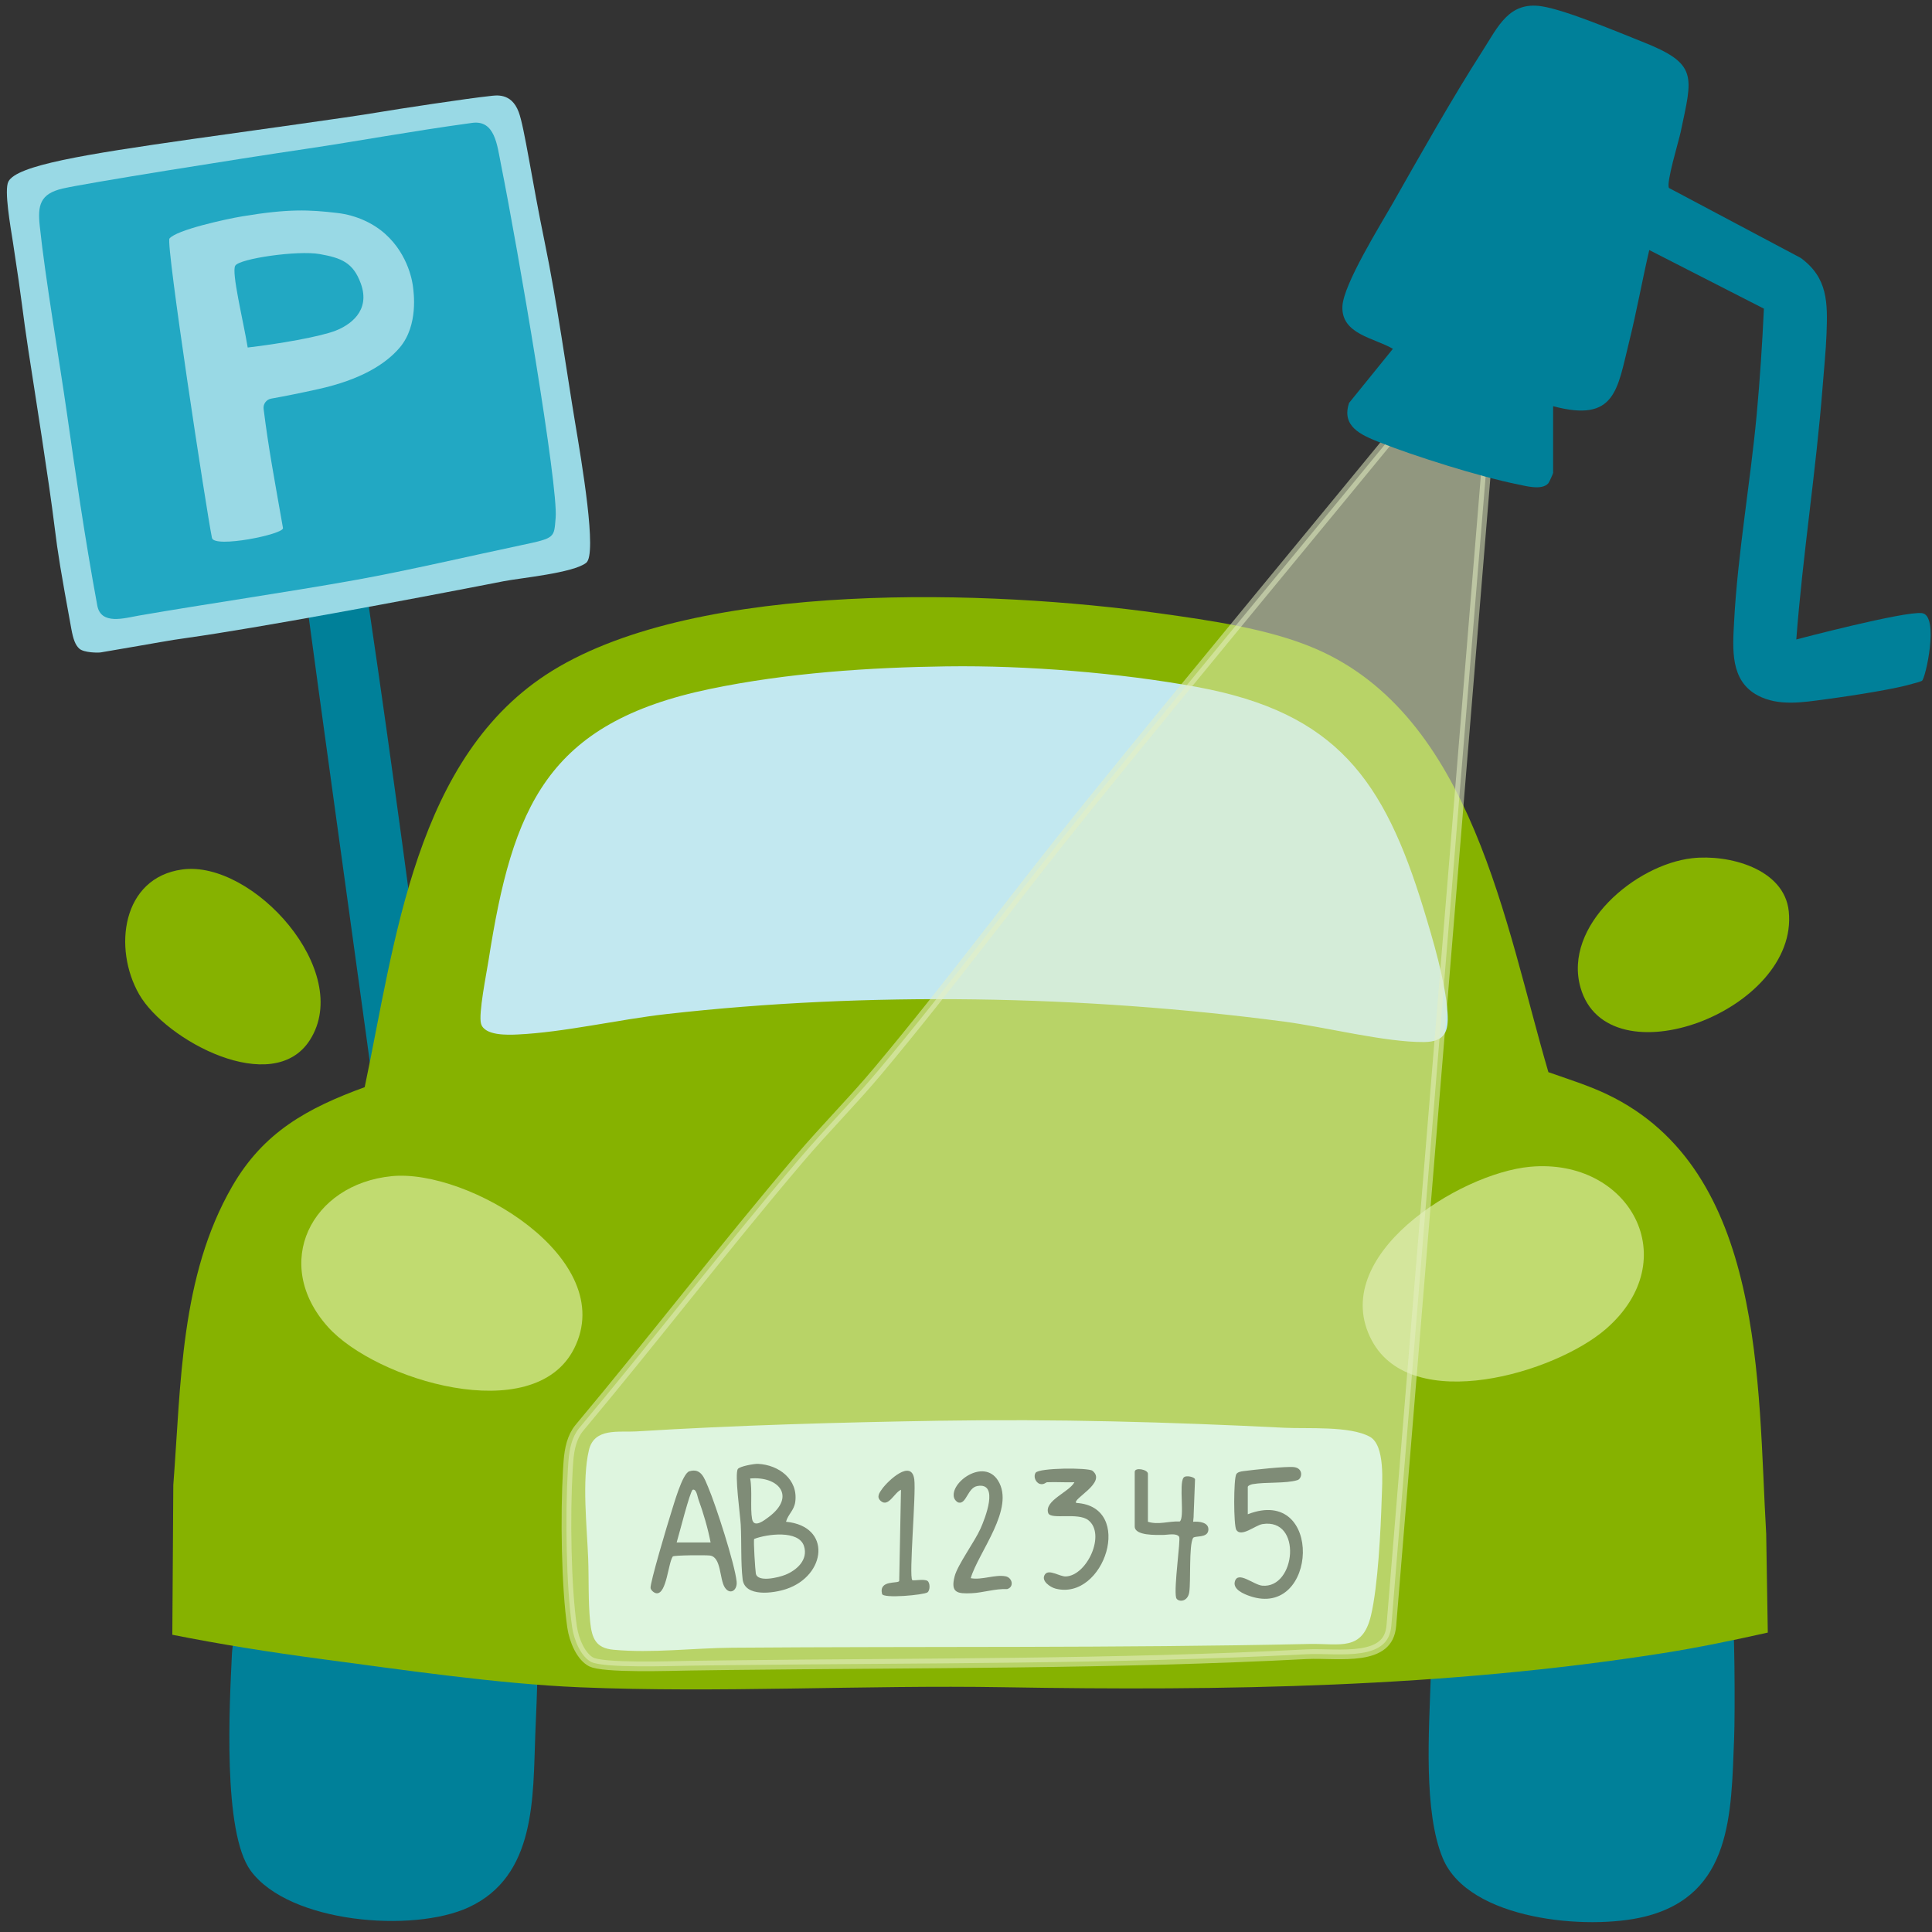 <svg width="200" height="200" viewBox="0 0 200 200" fill="none" xmlns="http://www.w3.org/2000/svg">
<rect x="0" y="0" width="200" height="200" fill="#333333" stroke="none"/>
<g clip-path="url(#clip0_8963_1043)">
<path d="M35.786 47.298C36.892 52.382 37.528 58.39 38.301 63.627C42.922 94.897 46.535 126.386 51.525 157.568C52.377 162.898 53.405 168.223 54.116 173.571C54.081 173.75 53.98 173.795 53.849 173.852C52.329 174.524 49.692 174.354 48.052 175.049L47.686 174.726C45.162 158.792 42.578 142.863 40.539 126.825C38.183 108.297 30.622 55.511 29.906 47.763C29.809 46.724 35.607 46.48 35.784 47.296L35.786 47.298Z" fill="#008099"/>
<path d="M0.868 18.796C1.744 17.12 8.587 16.009 19.904 14.395C26.24 13.491 35.97 12.169 39.025 11.649C41.073 11.3 48.397 10.185 50.701 9.944C51.285 9.883 52.923 9.535 53.695 11.595C54.293 13.191 55.041 18.562 56.393 25.104C57.641 31.14 58.731 38.931 59.512 43.606C60.228 47.891 61.834 57.333 60.69 58.255C59.367 59.32 53.877 59.828 52.151 60.166C42.011 62.151 26.537 65.028 19.418 66.027C17.164 66.343 17.171 66.391 10.441 67.535C10.139 67.587 8.681 67.569 8.214 67.151C7.799 66.779 7.582 66.184 7.385 65.108C6.297 59.165 5.989 57.321 5.649 54.53C5.074 49.835 3.602 40.592 2.927 36.203C2.333 32.334 2.335 31.528 1.343 25.102C1.092 23.482 0.408 19.677 0.868 18.795V18.796Z" fill="#99D9E5"/>
<path d="M10.069 62.676C8.766 55.629 7.74 48.468 6.943 42.882C6.146 37.297 4.685 28.81 4.114 23.38C3.894 21.286 4.12 20.063 6.49 19.517C8.861 18.97 24.417 16.48 31.904 15.376C36.736 14.663 42.43 13.604 48.879 12.721C51.23 12.399 51.462 15.024 51.844 16.931C53.668 26.062 57.804 50.341 57.521 53.6C57.34 55.675 57.535 55.686 53.906 56.449C48.927 57.496 42.178 59.072 36.966 60.01C29.716 61.315 21.551 62.483 14.37 63.727C12.901 63.981 10.45 64.744 10.069 62.678V62.676Z" fill="#22A8C3"/>
<path d="M42.763 29.765C42.722 29.347 42.342 26.428 39.884 24.222C38.684 23.146 36.95 22.283 34.903 22.045C32.023 21.711 29.906 21.593 25.083 22.395C23.352 22.683 18.262 23.802 17.544 24.693C17.141 25.197 21.377 52.927 21.941 55.682C22.165 56.779 29.407 55.305 29.294 54.664C28.381 49.446 27.817 46.544 27.289 42.329C27.224 41.823 27.57 41.355 28.073 41.265C29.43 41.026 31.093 40.692 32.971 40.275C37.315 39.312 39.918 37.709 41.386 35.974C43.352 33.65 42.804 30.17 42.763 29.765ZM34.726 34.237C33.127 34.858 28.854 35.604 25.642 35.974C25.171 33.13 23.943 28.194 24.353 27.504C24.791 26.766 30.821 25.9 33.081 26.3C35.324 26.697 36.552 27.165 37.349 29.345C38.403 32.234 36.157 33.682 34.726 34.237Z" fill="#99D9E5"/>
<path d="M41.325 160.705C49.088 161.211 54.837 164.061 55.208 166.209C55.904 170.241 55.577 175.364 55.417 179.443C55.16 186.048 55.528 194.218 48.49 197.457C42.758 200.097 29.951 199.101 25.951 193.656C23.024 189.672 23.765 176.354 24.007 171.268C24.079 169.753 25.001 164.562 26.123 163.515C27.153 162.555 31.989 160.096 41.325 160.704V160.705Z" fill="#008099"/>
<path d="M164.644 160.902C174.111 160.902 179.187 165.647 179.277 166.045C179.57 167.351 179.629 177.194 179.513 180.03C179.2 187.681 179.345 196.183 170.228 198.417C164.361 199.854 152.058 198.785 149.368 192.392C147.329 187.544 147.943 179.088 148.104 173.804C148.176 171.44 147.943 168.949 148.309 166.606C148.713 164.012 155.842 160.902 164.642 160.902H164.644Z" fill="#008099"/>
<path d="M183.004 169.004C179.411 169.807 175.807 170.559 172.162 171.132C149.557 174.699 126.717 175.049 103.909 174.662C89.388 174.415 74.445 175.271 60.001 174.667C51.495 174.311 41.621 172.851 33.1 171.72C28 171.043 22.851 170.226 17.839 169.229L17.941 153.726C18.747 143.265 18.649 132.138 24.038 122.809C27.278 117.198 31.802 114.717 37.752 112.543C40.914 97.563 42.931 78.214 57.186 69.426C72.476 60 102.712 61.063 120.069 63.497C125.247 64.222 131.336 65.078 136.132 67.133C152.421 74.115 155.843 95.865 160.29 110.99C162.322 111.708 164.429 112.36 166.375 113.29C182.789 121.129 181.932 143.383 182.836 158.79L183.002 169.002L183.004 169.004Z" fill="#86B200"/>
<path d="M18.879 90.006C26.161 89.027 36.627 100.535 32.082 107.661C28.263 113.647 17.154 107.722 14.407 102.938C11.686 98.199 12.606 90.849 18.881 90.006H18.879Z" fill="#86B200"/>
<path d="M175.177 88.841C178.901 88.421 184.707 89.892 185.172 94.336C186.252 104.652 166.399 112.066 163.611 102.225C161.799 95.828 169.288 89.507 175.177 88.841Z" fill="#86B200"/>
<path d="M98.107 68.981C106.206 68.87 115.975 69.653 123.944 71.122C138.327 73.775 143.281 80.721 147.369 94.091C148.33 97.234 149.639 101.625 149.85 104.857C149.974 106.755 149.598 107.854 147.415 107.872C143.425 107.908 137.176 106.314 132.949 105.758C112.147 103.022 89.866 102.62 69.001 104.975C64.034 105.536 58.411 106.866 53.561 107.091C52.551 107.137 50.166 107.228 49.799 105.981C49.505 104.989 50.363 100.763 50.571 99.432C53.056 83.509 56.606 74.824 73.522 71.315C81.521 69.655 89.955 69.09 98.107 68.978V68.981Z" fill="#C2E8F0"/>
<path d="M158.399 120.783C168.703 119.841 174.502 130.402 166.246 137.574C160.992 142.14 146.164 146.529 142.014 138.775C137.348 130.058 151.043 121.454 158.399 120.783Z" fill="#C1DB70"/>
<path d="M40.545 121.756C48.467 120.968 64.152 130.308 59.422 139.623C55.251 147.836 38.883 142.859 33.956 137.372C28.064 130.808 32.207 122.585 40.545 121.757V121.756Z" fill="#C1DB70"/>
<path d="M97.326 147.073C109.225 146.878 121.1 147.205 132.969 147.802C135.328 147.92 139.726 147.591 141.799 148.728C143.408 149.61 143.084 153.468 143.034 155.105C142.932 158.4 142.655 164.149 141.922 167.238C141.029 171.009 138.716 170.112 135.506 170.183C115.679 170.617 95.715 170.419 75.797 170.571C71.794 170.601 67.515 171.157 63.506 170.782C61.687 170.612 61.275 169.615 61.098 167.926C60.878 165.814 60.967 163.452 60.887 161.32C60.763 158.08 60.226 153.22 60.964 150.118C61.522 147.766 64.063 148.292 65.852 148.181C76.216 147.537 86.917 147.241 97.326 147.071V147.073Z" fill="#D7FAFF"/>
<path d="M81.367 157.531C81.584 156.749 82.205 156.361 82.325 155.471C82.636 153.153 80.633 151.647 78.477 151.538C78.074 151.518 76.567 151.792 76.382 152.071C76.033 152.596 76.63 156.869 76.681 157.826C76.776 159.595 76.676 161.758 76.875 163.475C77.093 165.364 80.083 164.938 81.41 164.49C85.531 163.098 86.127 157.989 81.367 157.531ZM77.854 157.238C77.648 156.109 77.895 154.286 77.657 153.052C80.635 152.794 82.402 154.921 79.593 157.029C79.129 157.376 78.039 158.252 77.854 157.238ZM81.304 163.021C80.601 163.307 78.418 163.841 78.243 162.889C78.182 162.549 77.978 159.461 78.074 159.311C79.387 158.802 82.69 158.359 83.231 160.055C83.68 161.465 82.491 162.542 81.304 163.021Z" fill="#0C1B21"/>
<path d="M76.255 163.723C76.066 161.89 74.102 155.816 73.319 153.976C72.927 153.052 72.592 151.928 71.355 152.31C70.628 152.535 69.728 155.825 69.459 156.652C69.148 157.616 67.245 163.973 67.348 164.408C67.407 164.651 67.742 164.938 68 164.938C69.013 164.942 69.164 161.833 69.647 161.123C69.837 160.989 73.006 160.973 73.475 161.027C74.685 161.166 74.469 163.477 75.034 164.336C75.572 165.151 76.35 164.635 76.255 163.723ZM70.048 159.674C70.263 158.993 71.438 154.31 71.71 154.22C72.093 154.093 72.2 154.939 72.293 155.194C72.807 156.602 73.283 158.218 73.561 159.674H70.048Z" fill="#0C1B21"/>
<path d="M129.171 156.754C137.045 153.707 136.433 167.656 129.37 165.222C128.744 165.006 127.601 164.527 127.834 163.711C128.155 162.578 129.782 164.063 130.659 164.147C134.154 164.477 134.847 157.101 130.683 157.774C129.952 157.892 128.489 159.177 127.984 158.377C127.693 157.914 127.691 153.064 127.984 152.6C128.121 152.385 128.454 152.324 128.693 152.294C129.698 152.16 133.144 151.776 133.959 151.876C134.944 151.997 134.808 153.066 134.312 153.221C133.121 153.593 130.998 153.4 129.66 153.641C129.496 153.672 129.17 153.79 129.17 153.931V156.754H129.171Z" fill="#0C1B22"/>
<path d="M108.391 153.443C108.262 153.448 108.061 153.727 107.655 153.615C107.213 153.491 106.944 152.848 107.209 152.459C107.562 151.942 112.661 151.912 113.092 152.255C114.619 153.463 110.954 155.182 111.416 155.584C117.507 155.932 114.326 165.771 109.263 164.452C108.717 164.309 107.705 163.632 108.181 162.973C108.595 162.401 109.705 163.221 110.337 163.194C112.528 163.105 114.512 158.809 112.657 157.364C111.586 156.531 108.752 157.351 108.511 156.629C108.076 155.337 110.716 154.442 111.221 153.441C110.283 153.472 109.332 153.4 108.392 153.441L108.391 153.443Z" fill="#0C1B21"/>
<path d="M118.83 157.532C119.951 157.882 120.961 157.45 122.121 157.505C122.663 157.169 122.021 153.663 122.517 152.972C122.74 152.661 123.709 152.907 123.709 153.15L123.568 156.778C123.568 156.876 123.568 157.125 123.514 157.532C124.105 157.48 125.172 157.577 125.088 158.404C125 159.262 123.661 158.94 123.503 159.215C123.063 159.98 123.285 163.702 123.111 164.823C122.937 165.936 121.86 165.834 121.75 165.386C121.496 164.338 122.246 159.34 122.064 159.083C121.768 158.67 120.882 158.897 120.411 158.895C119.729 158.894 117.466 159.001 117.466 158.018V152.37C117.466 151.855 118.832 152.121 118.832 152.564V157.53L118.83 157.532Z" fill="#0D1C22"/>
<path d="M100.488 163.373C101.643 163.593 103.005 162.968 104.099 163.18C104.796 163.314 105.016 164.286 104.253 164.504C103.039 164.442 101.754 164.878 100.585 164.93C99.118 164.994 98.374 164.901 98.825 163.173C99.136 161.983 100.905 159.579 101.499 158.25C101.952 157.235 103.481 153.427 101.179 153.831C100.169 154.008 100.049 155.707 99.249 155.548C99.048 155.509 98.823 155.25 98.764 155.055C98.298 153.468 101.829 150.915 103.308 153.257C105.13 156.143 101.285 160.67 100.488 163.375V163.373Z" fill="#0C1B22"/>
<path d="M94.438 163.572C94.533 163.666 95.672 163.42 96.012 163.656C96.295 163.852 96.299 164.64 96.008 164.844C95.634 165.107 91.429 165.507 91.309 165.001C90.951 163.493 93.029 163.983 93.087 163.652L93.269 154.222C92.607 154.483 91.989 156.033 91.209 155.407C90.684 154.985 91.029 154.535 91.321 154.126C91.93 153.275 94.361 150.997 94.646 153.143C94.845 154.637 94.071 163.203 94.44 163.572H94.438Z" fill="#0D1D23"/>
<path opacity="0.53" d="M147.781 40.845C148.001 40.853 148.303 40.883 148.667 40.929C149.39 41.021 150.315 41.176 151.232 41.343C152.147 41.509 153.047 41.687 153.718 41.822C153.985 41.876 154.215 41.923 154.396 41.961L144.035 168.247L144.034 168.251C143.96 169.239 143.595 169.867 143.078 170.29C142.542 170.728 141.795 170.986 140.9 171.124C140.008 171.261 139.02 171.272 138.038 171.257C137.074 171.242 136.092 171.201 135.285 171.243C115.478 172.276 95.385 172.143 75.492 172.377L71.516 172.429C70.491 172.443 68.231 172.516 66.038 172.496C64.942 172.486 63.875 172.454 62.998 172.38C62.56 172.343 62.178 172.296 61.867 172.238C61.547 172.179 61.339 172.116 61.228 172.06L61.227 172.059C60.702 171.793 60.249 171.25 59.896 170.56C59.547 169.877 59.323 169.105 59.229 168.464C58.609 164.255 58.504 156.831 58.784 152.145L58.845 151.245C58.943 149.985 59.204 148.774 59.935 147.861C63.79 143.256 67.55 138.567 71.314 133.892C75.08 129.214 78.851 124.55 82.731 119.984C84.048 118.434 85.429 116.935 86.817 115.425C87.856 114.294 88.899 113.157 89.914 111.992L90.918 110.818C98.299 102.013 105.191 92.658 112.398 83.752C124.034 69.374 135.889 55.164 147.599 40.847C147.645 40.845 147.705 40.842 147.781 40.845Z" fill="#E4F0C2" stroke="#E4F0C2"/>
<path d="M197.426 70.935C196.125 71.285 192.642 71.903 188.943 72.396C186.64 72.703 184.13 73.132 181.985 72.004C179.085 70.478 179.362 67.192 179.513 64.349C179.882 57.353 181.199 49.954 181.851 42.924C182.189 39.279 182.426 35.608 182.599 31.952L170.731 25.884C169.997 29.039 169.429 32.245 168.645 35.392C167.415 40.326 167.256 43.778 160.778 42.048V48.962C160.778 49.021 160.37 49.93 160.284 50.027C159.618 50.79 157.955 50.309 157.069 50.132C153.264 49.371 146.352 47.207 142.726 45.753C140.889 45.016 138.841 44.144 139.657 41.709L144.192 36.11C142.282 34.979 138.812 34.609 138.968 31.688C139.09 29.402 142.864 23.353 144.158 21.079C147.093 15.918 150.289 10.225 153.477 5.257C155.087 2.75 156.206 0.116 159.616 0.654C162.13 1.051 167.408 3.293 169.997 4.315C175.832 6.619 175.207 7.839 173.986 13.652C173.784 14.617 172.455 18.949 172.774 19.46L186.404 26.697C189.229 28.764 189.199 31.328 189.081 34.559C189.016 36.285 188.817 38.251 188.681 40.002C187.999 48.744 186.617 57.452 185.953 66.197C185.953 66.197 197.111 63.254 198.953 63.47C200.796 63.686 199.317 70.333 198.953 70.48C198.59 70.628 198.727 70.585 197.426 70.935Z" fill="#008099"/>
</g>
<defs>
<clipPath id="clip0_8963_1043">
<rect width="200" height="199.616" fill="white" transform="translate(0 0.177)"/>
</clipPath>
</defs>
</svg>
